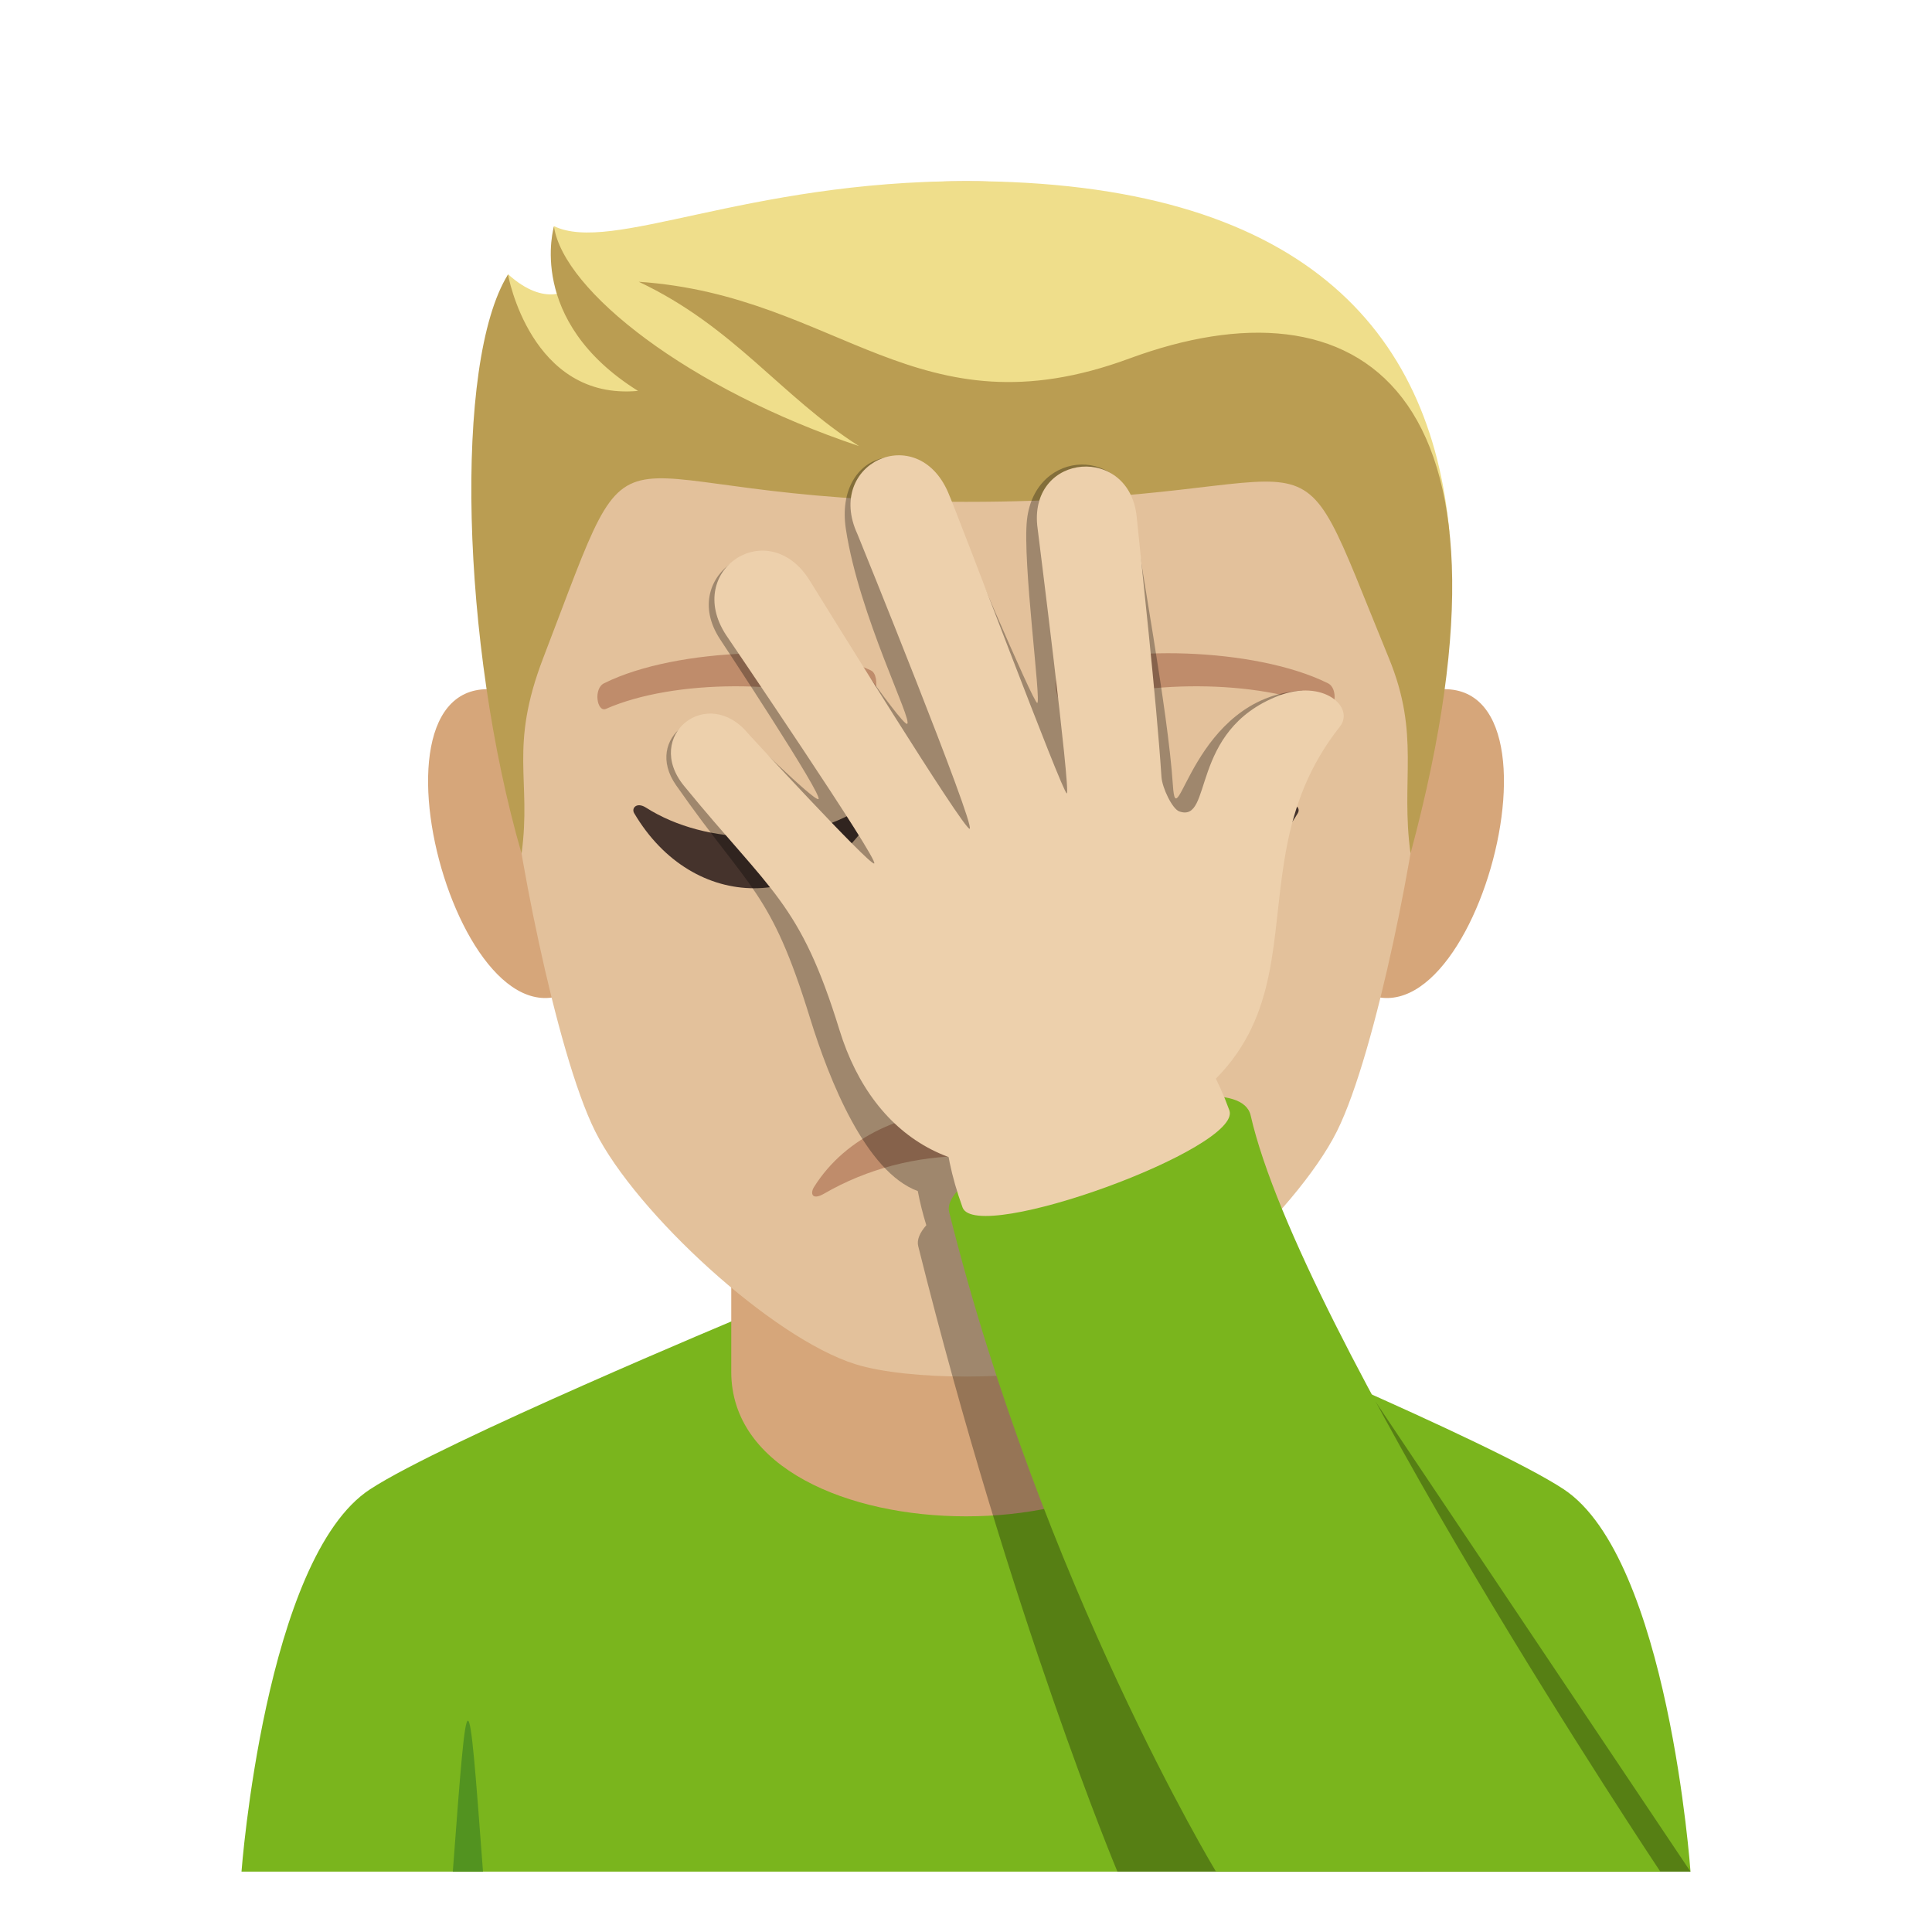 <?xml version="1.0" encoding="utf-8"?>
<!-- Generator: Adobe Illustrator 19.0.0, SVG Export Plug-In . SVG Version: 6.00 Build 0)  -->
<svg version="1.1" id="Layer_1" xmlns="http://www.w3.org/2000/svg" xmlns:xlink="http://www.w3.org/1999/xlink" x="0px" y="0px"
	 width="64px" height="64px" viewBox="0 0 64 64" enable-background="new 0 0 64 64" xml:space="preserve">
<path fill="#7AB51D" d="M12.257,49.336c2.4-1.572,12.361-5.726,12.361-5.726H39.46c0,0,9.951,4.144,12.339,5.723
	C55.269,51.621,56,62,56,62H8C8,62,8.775,51.613,12.257,49.336z"/>
<path fill="#D6A67A" d="M24.224,45.445c0,6.381,15.553,6.381,15.553,0c0-3.891,0-10.324,0-10.324H24.224
	C24.224,35.121,24.224,40.422,24.224,45.445z"/>
<path fill="#D6A67A" d="M16.611,22.873c-5.146-0.928-1.127,13.463,2.902,9.494C21.379,30.525,19.017,23.309,16.611,22.873z"/>
<path fill="#D6A67A" d="M47.391,22.873c-2.406,0.436-4.77,7.652-2.9,9.494C48.519,36.336,52.534,21.945,47.391,22.873z"/>
<path fill="#E3C19B" d="M32.001,6c-10.642,0-15.77,8.051-15.126,19.246c0.128,2.254,1.524,9.6,2.843,12.234
	c1.348,2.695,5.86,6.852,8.625,7.713c1.746,0.543,5.568,0.543,7.315,0c2.765-0.861,7.277-5.017,8.627-7.713
	c1.318-2.635,2.714-9.98,2.843-12.234C47.771,14.051,42.643,6,32.001,6z"/>
<path fill="#D6A67A" d="M35.3,32.518c0,2.148-6.599,2.148-6.599,0C28.701,32.025,35.3,32.025,35.3,32.518z"/>
<path fill="#EFDE8B" d="M32.001,6C24.68,6,20.257,8.418,18.35,7.49c0,0-0.207,1.248,0.54,2.061c0,0-0.789,0.684-2.063-0.469
	c-1.213,3.939,2.388,6.221,15.174,6.221c12.786,0,9.731-3.113,16.017,2.355C47.401,10.918,43.119,6,32.001,6z"/>
<path fill="#BA9D52" d="M37.415,11.875c-7.04,2.6-9.613-2.088-16.255-2.541c3.159,1.492,4.701,3.787,7.295,5.443
	c-5.646-1.889-9.789-5.141-10.104-7.275c0,0-0.942,3.117,2.784,5.447c-3.563,0.33-4.307-3.855-4.307-3.855
	c-1.804,2.898-1.554,12.246,0.45,19.182c0.334-2.475-0.427-3.498,0.717-6.48c3.425-8.914,1.221-5.172,14.007-5.172
	c12.784,0,10.477-3.414,14.004,5.172c1.053,2.559,0.384,4.006,0.719,6.48C50.929,12.637,44.884,9.119,37.415,11.875z"/>
<path fill="#BF8C6B" d="M43.983,22.631c-2.435-1.207-7.091-1.267-8.825-0.426c-0.371,0.164-0.127,1.311,0.186,1.199
	c2.419-0.895,6.318-0.916,8.582,0.078C44.227,23.609,44.353,22.801,43.983,22.631z"/>
<path fill="#BF8C6B" d="M20.017,22.631c2.434-1.207,7.09-1.267,8.826-0.426c0.371,0.164,0.127,1.311-0.187,1.199
	c-2.422-0.895-6.317-0.916-8.583,0.078C19.773,23.609,19.648,22.801,20.017,22.631z"/>
<path fill="#45332C" d="M28.56,26.754c-2.016,1.285-5.144,1.285-7.16,0c-0.308-0.197-0.491,0.016-0.393,0.182
	c1.957,3.318,5.99,3.318,7.946,0C29.053,26.77,28.868,26.557,28.56,26.754z"/>
<path fill="#45332C" d="M42.6,26.754c-2.016,1.285-5.145,1.285-7.16,0c-0.308-0.197-0.49,0.016-0.395,0.182
	c1.958,3.318,5.991,3.318,7.947,0C43.092,26.77,42.907,26.557,42.6,26.754z"/>
<path fill="#BF8C6B" d="M27.296,39.543c2.866-1.662,6.547-1.662,9.411,0c0.406,0.234,0.457-0.018,0.331-0.219
	c-2.121-3.389-7.953-3.389-10.074,0C26.839,39.525,26.888,39.777,27.296,39.543z"/>
<path fill="#529320" d="M15,62h1C15.5,55.334,15.5,55.334,15,62z"/>
<path opacity="0.3" d="M45.585,46.459c0,0-11.404-9.676-2.443-23.584c-3.653,0.201-4.164,5.016-4.288,3.141
	c-0.171-2.584-1.127-7.516-1.256-8.846c-0.229-2.408-3.308-2.357-3.578,0.047c-0.155,1.377,0.48,6.053,0.34,6.068
	c-0.133,0.012-2.607-5.854-2.98-6.709c-1.03-2.371-3.753-1.635-3.359,0.953c0.438,2.875,2.237,6.373,2.027,6.449
	c-0.179,0.064-2.94-3.934-3.402-4.731c-1.194-2.06-4.213-0.242-2.797,1.922c0.054,0.082,3.456,5.232,3.262,5.303
	c-0.161,0.059-2.487-2.24-2.487-2.24c-1.368-1.19-3.329,0.207-2.227,1.781c2.456,3.513,3.125,3.463,4.434,7.705
	c0.643,2.086,1.855,5.107,3.572,5.738c0.068,0.363,0.162,0.74,0.282,1.131c-0.217,0.25-0.319,0.484-0.268,0.693
	C33.501,53.621,37.016,62,37.016,62H56L45.585,46.459z"/>
<path fill="#7AB51D" d="M31.442,40.152c-0.429-1.715,9.51-5.307,9.988-3.201C43.052,44.082,55,62,55,62l-14.72-0.002
	C40.28,61.998,34.528,52.492,31.442,40.152z"/>
<path fill="#EDD0AC" d="M40.724,36.781c0.455,1.248-8.385,4.465-8.838,3.217C28.897,31.787,37.841,28.857,40.724,36.781z"/>
<path fill="#EDD0AC" d="M42.347,23.051c-2.975,1.156-2.15,4.226-3.282,3.828c-0.233-0.082-0.565-0.781-0.59-1.141
	c-0.167-2.582-0.691-7.274-0.819-8.604c-0.229-2.406-3.527-2.145-3.297,0.264c0.012,0.119,1.121,8.869,0.98,8.885
	c-0.133,0.012-3.56-9.123-3.934-9.978c-1.03-2.371-4.087-0.959-3.002,1.387c0.043,0.096,3.928,9.685,3.718,9.762
	c-0.179,0.064-4.811-7.441-5.298-8.223c-1.365-2.197-4.186-0.355-2.77,1.807c0.054,0.082,5.1,7.496,4.905,7.566
	c-0.161,0.059-4.162-4.289-4.162-4.289c-1.359-1.662-3.496,0.055-2.136,1.719c2.888,3.533,3.842,3.848,5.15,8.09
	c1.139,3.693,4.199,5.516,8.339,4.016c9.049-3.279,4.12-8.852,8.233-14.066C44.896,23.426,43.831,22.476,42.347,23.051z"/>
</svg>
